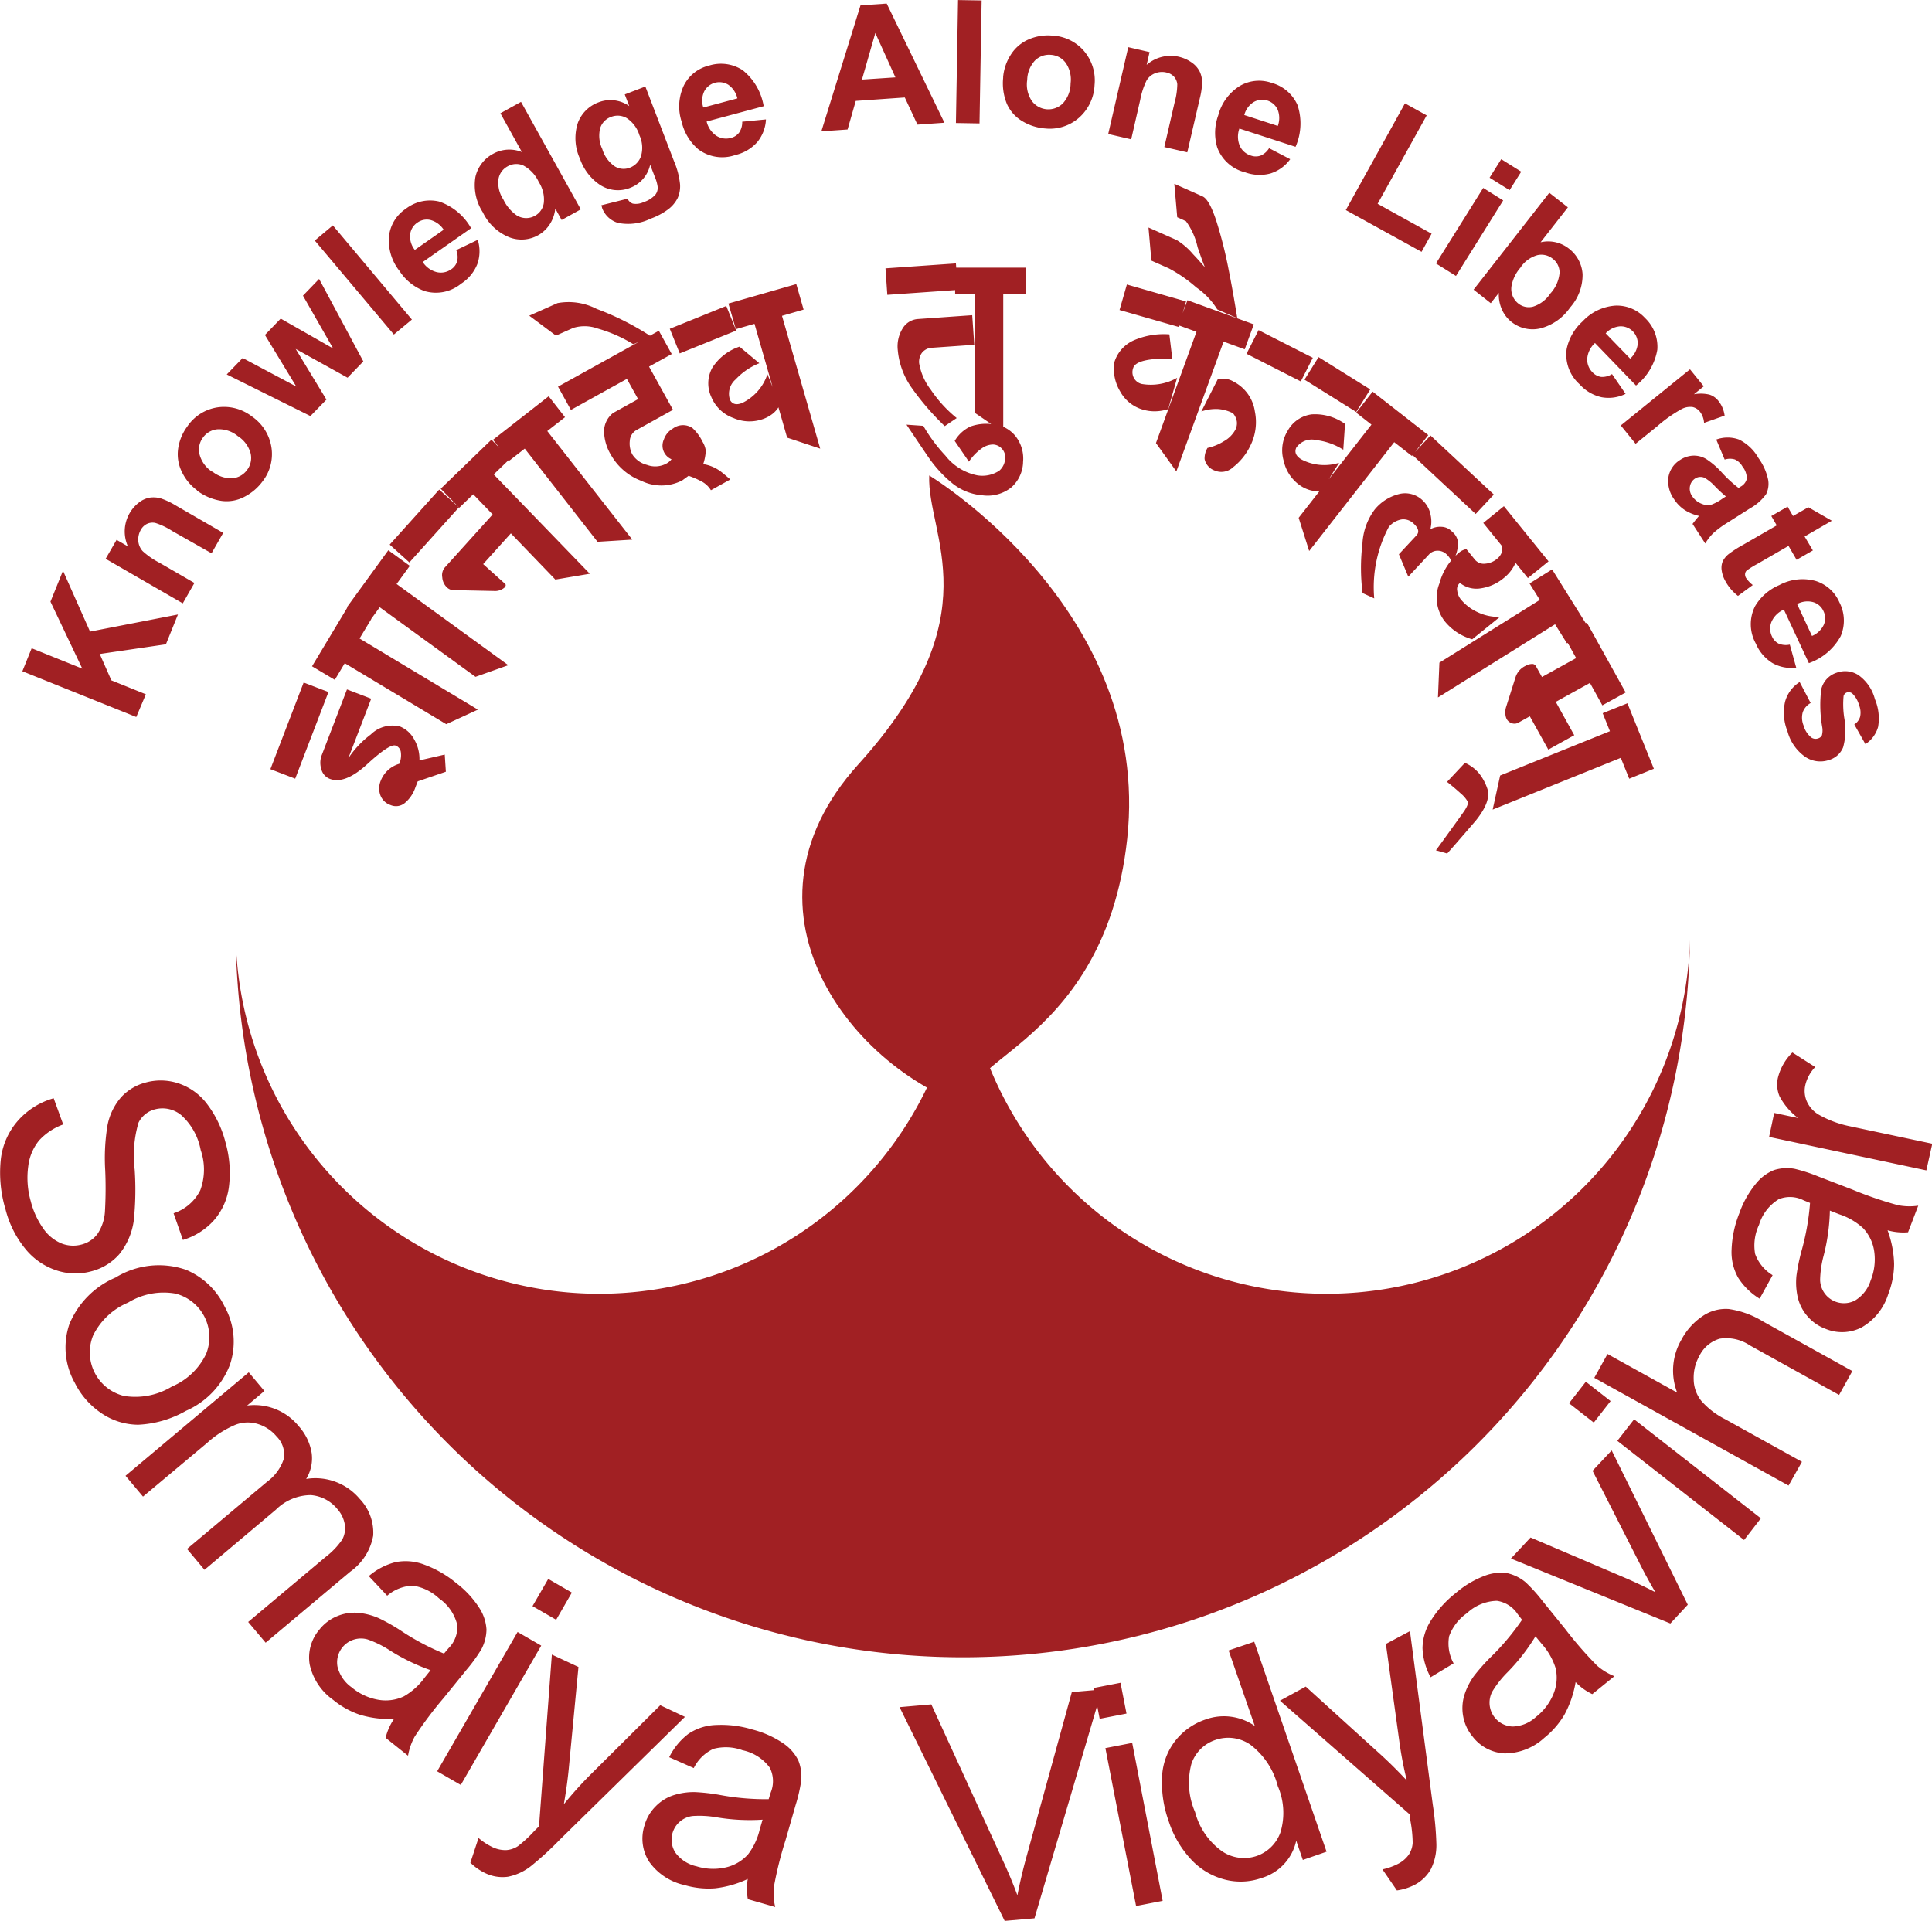 <svg xmlns="http://www.w3.org/2000/svg" id="Group_3444" width="66.35" height="65.975" data-name="Group 3444" viewBox="0 0 66.35 65.975">
    <defs>
        <style>
            .cls-1,.cls-2{fill:#a12023}.cls-2{fill-rule:evenodd}
        </style>
    </defs>
    <path id="Path_2457" d="M72.313 54.011l-5.4-1.149.175-.824.818.174a2.277 2.277 0 0 1-.634-.745 1.043 1.043 0 0 1-.059-.626 1.834 1.834 0 0 1 .5-.879l.784.5a1.321 1.321 0 0 0-.342.628.9.9 0 0 0 .066.579 1.006 1.006 0 0 0 .43.447 3.609 3.609 0 0 0 1.036.38l2.83.6zM69 55.392a6.79 6.79 0 0 1-.216 1.555 3.5 3.5 0 0 0-.119.829.819.819 0 0 0 1.206.7 1.228 1.228 0 0 0 .53-.685 1.934 1.934 0 0 0 .124-.984 1.46 1.46 0 0 0-.383-.811 2.251 2.251 0 0 0-.82-.477zm1.981.677a3.557 3.557 0 0 1 .225 1.159 2.9 2.9 0 0 1-.2 1.03 2 2 0 0 1-.916 1.147 1.474 1.474 0 0 1-1.237.049 1.5 1.5 0 0 1-.627-.438 1.524 1.524 0 0 1-.329-.644 2.309 2.309 0 0 1-.045-.74 6.59 6.59 0 0 1 .167-.827 8.523 8.523 0 0 0 .3-1.676l-.225-.092a1.027 1.027 0 0 0-.848-.037 1.555 1.555 0 0 0-.679.881 1.654 1.654 0 0 0-.134 1 1.42 1.42 0 0 0 .6.729l-.445.808a2.266 2.266 0 0 1-.739-.723 1.793 1.793 0 0 1-.224-.973 3.7 3.7 0 0 1 .266-1.24 3.322 3.322 0 0 1 .568-1.013 1.531 1.531 0 0 1 .625-.469 1.484 1.484 0 0 1 .7-.044 5.393 5.393 0 0 1 .822.266l1.166.448a13.065 13.065 0 0 0 1.563.536 2.072 2.072 0 0 0 .7.017l-.35.914a1.982 1.982 0 0 1-.699-.067zm-3.4 8.767l-6.672-3.7.454-.819 2.393 1.327a2.1 2.1 0 0 1 .144-1.814 2.227 2.227 0 0 1 .73-.814 1.406 1.406 0 0 1 .9-.243 3.09 3.09 0 0 1 1.178.43l3.064 1.7-.455.82-3.063-1.7a1.451 1.451 0 0 0-1.041-.23 1.137 1.137 0 0 0-.7.6 1.518 1.518 0 0 0-.19.79 1.21 1.21 0 0 0 .259.741 2.681 2.681 0 0 0 .816.63l2.643 1.466zm-1.527 1.87L61.7 63.3l.577-.739 4.353 3.4zm-5.162-4.033l-.85-.664.577-.739.85.664zm2.63 6.9l-5.476-2.23.675-.723L61.952 68q.523.224 1.056.5a16.12 16.12 0 0 1-.532-.971l-1.627-3.2.657-.7 2.614 5.3zm-4.633.442a6.818 6.818 0 0 1-.965 1.238 3.5 3.5 0 0 0-.518.659.819.819 0 0 0 .7 1.2 1.219 1.219 0 0 0 .8-.329 1.924 1.924 0 0 0 .6-.789 1.461 1.461 0 0 0 .073-.893 2.262 2.262 0 0 0-.471-.822zm1.378 1.577a3.572 3.572 0 0 1-.385 1.116 2.929 2.929 0 0 1-.689.792 2.012 2.012 0 0 1-1.367.535 1.472 1.472 0 0 1-1.095-.576 1.5 1.5 0 0 1-.324-.693 1.534 1.534 0 0 1 .037-.723 2.3 2.3 0 0 1 .331-.664 6.672 6.672 0 0 1 .558-.632 8.458 8.458 0 0 0 1.095-1.3c-.078-.1-.127-.167-.149-.193a1.029 1.029 0 0 0-.715-.459 1.556 1.556 0 0 0-1.028.424 1.656 1.656 0 0 0-.613.794 1.42 1.42 0 0 0 .155.93l-.79.477a2.278 2.278 0 0 1-.278-1 1.8 1.8 0 0 1 .292-.954 3.693 3.693 0 0 1 .852-.941 3.327 3.327 0 0 1 1-.594 1.541 1.541 0 0 1 .77-.085 1.506 1.506 0 0 1 .628.313 5.406 5.406 0 0 1 .579.641l.786.971A13.021 13.021 0 0 0 61 71.017a2.094 2.094 0 0 0 .6.367l-.76.616a1.962 1.962 0 0 1-.571-.412zm-6.133 7.155l-.5-.727a2.107 2.107 0 0 0 .512-.178 1.028 1.028 0 0 0 .392-.326.832.832 0 0 0 .134-.4 4.3 4.3 0 0 0-.074-.749 9.055 9.055 0 0 1-.034-.242l-4.449-3.9.885-.484 2.518 2.285q.482.434.954.943a12.687 12.687 0 0 1-.251-1.293l-.469-3.4.827-.44.782 5.949a11.01 11.01 0 0 1 .125 1.354 1.855 1.855 0 0 1-.186.868 1.357 1.357 0 0 1-.579.553 1.883 1.883 0 0 1-.586.182zM47.2 76.052a2.4 2.4 0 0 0 .94 1.356 1.352 1.352 0 0 0 1.17.153 1.328 1.328 0 0 0 .822-.815 2.318 2.318 0 0 0-.093-1.589 2.591 2.591 0 0 0-.955-1.431 1.341 1.341 0 0 0-1.192-.151 1.3 1.3 0 0 0-.819.822 2.512 2.512 0 0 0 .127 1.655zm3.7 1.644l-.227-.66a1.716 1.716 0 0 1-1.193 1.281 2.166 2.166 0 0 1-1.267.051 2.389 2.389 0 0 1-1.144-.682 3.511 3.511 0 0 1-.776-1.32 3.949 3.949 0 0 1-.229-1.508 2.173 2.173 0 0 1 .447-1.245 2.218 2.218 0 0 1 1.05-.743 1.852 1.852 0 0 1 1.689.223l-.899-2.593.88-.3 2.484 7.213zm-5.727 1.581l-1.054-5.423.921-.179 1.046 5.425zm-1.25-6.43l-.206-1.058.921-.179.206 1.058zm-3.263 6.942l-3.609-7.342 1.09-.095 2.45 5.348c.2.428.366.833.506 1.209.083-.424.183-.85.3-1.279l1.569-5.7L44 71.84l-2.316 7.86zm-8.314-3.477a6.82 6.82 0 0 1-1.568-.079 3.475 3.475 0 0 0-.836-.046.819.819 0 0 0-.588 1.261 1.225 1.225 0 0 0 .729.468 1.926 1.926 0 0 0 .991.038 1.463 1.463 0 0 0 .775-.452 2.251 2.251 0 0 0 .4-.858zm-.5 2.033a3.549 3.549 0 0 1-1.135.325 2.913 2.913 0 0 1-1.044-.111 2.009 2.009 0 0 1-1.223-.812 1.475 1.475 0 0 1-.156-1.227 1.492 1.492 0 0 1 .383-.663 1.514 1.514 0 0 1 .612-.384 2.291 2.291 0 0 1 .734-.109 6.594 6.594 0 0 1 .838.094 8.552 8.552 0 0 0 1.7.15l.072-.232a1.027 1.027 0 0 0-.033-.849 1.555 1.555 0 0 0-.937-.6 1.659 1.659 0 0 0-1-.047 1.421 1.421 0 0 0-.674.66l-.844-.373a2.278 2.278 0 0 1 .655-.8 1.8 1.8 0 0 1 .95-.307 3.694 3.694 0 0 1 1.259.157 3.342 3.342 0 0 1 1.059.477 1.529 1.529 0 0 1 .511.582 1.488 1.488 0 0 1 .1.694 5.347 5.347 0 0 1-.193.842l-.344 1.2a12.7 12.7 0 0 0-.4 1.6 2.066 2.066 0 0 0 .044.7l-.94-.27a1.976 1.976 0 0 1-.002-.697zm-9.532-.562l.277-.841a2.139 2.139 0 0 0 .451.3 1.023 1.023 0 0 0 .5.116.832.832 0 0 0 .4-.134 4.343 4.343 0 0 0 .553-.51c.038-.041.1-.1.173-.173l.441-5.9.914.426-.323 3.385c-.038.431-.1.875-.179 1.33a13.037 13.037 0 0 1 .879-.982l2.432-2.419.848.4-4.279 4.2a11.105 11.105 0 0 1-1.001.919 1.858 1.858 0 0 1-.8.373 1.359 1.359 0 0 1-.79-.13 1.853 1.853 0 0 1-.505-.36zM21.17 74.65l2.762-4.785.812.469-2.762 4.785zm3.275-5.673l.54-.934.811.469-.539.934zm-3.5 2.2a6.884 6.884 0 0 1-1.412-.687 3.488 3.488 0 0 0-.752-.369.82.82 0 0 0-1.034.932 1.227 1.227 0 0 0 .489.715 1.926 1.926 0 0 0 .9.423 1.465 1.465 0 0 0 .89-.114 2.267 2.267 0 0 0 .706-.633zm-1.256 1.675a3.546 3.546 0 0 1-1.172-.144 2.9 2.9 0 0 1-.917-.51 2.012 2.012 0 0 1-.809-1.226 1.475 1.475 0 0 1 .337-1.191 1.5 1.5 0 0 1 .611-.46 1.532 1.532 0 0 1 .714-.114 2.28 2.28 0 0 1 .717.186 6.571 6.571 0 0 1 .735.414 8.46 8.46 0 0 0 1.5.8l.157-.185a1.027 1.027 0 0 0 .3-.794 1.556 1.556 0 0 0-.629-.918 1.667 1.667 0 0 0-.9-.436 1.431 1.431 0 0 0-.879.345l-.631-.673a2.278 2.278 0 0 1 .916-.479 1.8 1.8 0 0 1 .994.087 3.71 3.71 0 0 1 1.1.637 3.335 3.335 0 0 1 .788.853 1.53 1.53 0 0 1 .243.736 1.492 1.492 0 0 1-.175.679 5.362 5.362 0 0 1-.507.7l-.786.97a13.087 13.087 0 0 0-.992 1.322 2.06 2.06 0 0 0-.234.664l-.77-.615a1.974 1.974 0 0 1 .287-.645zM10.468 64.5l4.232-3.553.538.641-.594.5a1.955 1.955 0 0 1 1.768.705 1.81 1.81 0 0 1 .45.934 1.354 1.354 0 0 1-.19.882 1.987 1.987 0 0 1 1.839.685 1.68 1.68 0 0 1 .463 1.262 1.94 1.94 0 0 1-.789 1.239l-2.905 2.438-.6-.712 2.666-2.238a2.587 2.587 0 0 0 .563-.59.813.813 0 0 0 .091-.509 1.041 1.041 0 0 0-.247-.528 1.306 1.306 0 0 0-.92-.492 1.711 1.711 0 0 0-1.2.5L13.18 67.73l-.6-.717 2.75-2.308a1.586 1.586 0 0 0 .571-.778.868.868 0 0 0-.243-.775 1.354 1.354 0 0 0-.629-.425 1.177 1.177 0 0 0-.778.018 3.429 3.429 0 0 0-.983.628l-2.2 1.842zm.091-5.949a2.347 2.347 0 0 0-1.206 1.134 1.541 1.541 0 0 0 1.058 2.072 2.415 2.415 0 0 0 1.651-.323 2.281 2.281 0 0 0 1.174-1.121 1.544 1.544 0 0 0-1.053-2.07 2.34 2.34 0 0 0-1.623.307zm-.437-.858a2.844 2.844 0 0 1 2.414-.271 2.571 2.571 0 0 1 1.336 1.268 2.479 2.479 0 0 1 .18 2 2.837 2.837 0 0 1-1.509 1.58 3.652 3.652 0 0 1-1.641.477 2.263 2.263 0 0 1-1.269-.4 2.716 2.716 0 0 1-.907-1.037 2.482 2.482 0 0 1-.189-2.01 2.968 2.968 0 0 1 1.586-1.608zM8 51.534l.327.9a2.085 2.085 0 0 0-.826.547 1.722 1.722 0 0 0-.375.894 2.92 2.92 0 0 0 .085 1.189 2.819 2.819 0 0 0 .429.94 1.421 1.421 0 0 0 .625.515 1.094 1.094 0 0 0 .688.04.985.985 0 0 0 .551-.365 1.535 1.535 0 0 0 .257-.779 13.956 13.956 0 0 0 .009-1.408 6.927 6.927 0 0 1 .079-1.546 2.069 2.069 0 0 1 .475-.971 1.746 1.746 0 0 1 .849-.5 1.934 1.934 0 0 1 1.126.037 2.032 2.032 0 0 1 .986.727 3.66 3.66 0 0 1 .613 1.285 3.82 3.82 0 0 1 .123 1.517 2.16 2.16 0 0 1-.518 1.171 2.33 2.33 0 0 1-1.064.673l-.321-.916a1.566 1.566 0 0 0 .918-.793 2.051 2.051 0 0 0 .013-1.379 2.14 2.14 0 0 0-.67-1.2 1.011 1.011 0 0 0-.889-.2.868.868 0 0 0-.577.462 4.007 4.007 0 0 0-.131 1.611 10.181 10.181 0 0 1-.032 1.757 2.342 2.342 0 0 1-.5 1.152 1.9 1.9 0 0 1-.967.586 2.06 2.06 0 0 1-1.2-.039 2.3 2.3 0 0 1-1.068-.75 3.5 3.5 0 0 1-.669-1.342 4.364 4.364 0 0 1-.157-1.754 2.428 2.428 0 0 1 .592-1.3A2.563 2.563 0 0 1 8 51.534z" class="cls-1" data-name="Path 2457" transform="translate(-6.157 -13.814)"/>
    <path id="Path_2458" d="M57.445 35.51q.5-.569.983-1.133.541-.674.393-1.1a1.7 1.7 0 0 0-.279-.516 1.323 1.323 0 0 0-.489-.366l-.614.654a8.1 8.1 0 0 1 .474.4 1.021 1.021 0 0 1 .238.281c.021.061-.021.17-.126.327q-.482.678-.968 1.343zm5.339-4.82l.249.618-3.77 1.522-.257 1.17 4.4-1.777.29.717.846-.342-.908-2.249zm-1.343-2.672l.432.779-1.174.65-.214-.384a.141.141 0 0 0-.137-.063.467.467 0 0 0-.216.065.653.653 0 0 0-.339.384l-.33 1.041a.6.6 0 0 0-.02.22.437.437 0 0 0 .041.174.309.309 0 0 0 .181.15.273.273 0 0 0 .223-.019l.394-.219.635 1.144.891-.494-.635-1.146 1.174-.65.426.77.8-.442-1.332-2.4zm-1.168-1.784l.352.565-3.448 2.155-.05 1.195 4.022-2.513.409.655.774-.483-1.285-2.057zm-.482-.71l.425.525.709-.574-1.533-1.894-.709.575.622.767a.313.313 0 0 1 .012.245.51.51 0 0 1-.168.226.714.714 0 0 1-.4.16.394.394 0 0 1-.362-.149l-.284-.35a.531.531 0 0 0-.266.132 2.059 2.059 0 0 0-.659 1.045 1.323 1.323 0 0 0 .163 1.276 1.859 1.859 0 0 0 .963.643l.951-.77a1.651 1.651 0 0 1-.754-.155 1.622 1.622 0 0 1-.593-.451.578.578 0 0 1-.119-.291.274.274 0 0 1 .093-.268.906.906 0 0 0 .729.183 1.577 1.577 0 0 0 .769-.346 1.36 1.36 0 0 0 .412-.529zM56.6 23.379a.869.869 0 0 0-.756-.228 1.577 1.577 0 0 0-.888.543 2.131 2.131 0 0 0-.422 1.177 6.847 6.847 0 0 0 .005 1.693l.4.183a4.4 4.4 0 0 1 .5-2.454.729.729 0 0 1 .447-.259.5.5 0 0 1 .407.145c.167.156.2.289.1.4l-.607.652.323.77.706-.758a.4.4 0 0 1 .3-.134.439.439 0 0 1 .309.125.754.754 0 0 1 .184.274 1.142 1.142 0 0 0 .2-.542.529.529 0 0 0-.149-.469l-.079-.073a.516.516 0 0 0-.335-.136.688.688 0 0 0-.38.085 1.017 1.017 0 0 0 .014-.471.913.913 0 0 0-.279-.523zm.271-2.227l-.622.667 2.174 2.028.623-.667zm-2.551-.783l.524.41-2.5 3.2.361 1.14 2.92-3.737.609.475.561-.718-1.911-1.493zm-1.293-1.908l-.483.774 1.775 1.109.483-.774zm.705 3.629a1.692 1.692 0 0 1-1.3-.119c-.182-.114-.239-.246-.17-.4a.646.646 0 0 1 .688-.26 2.21 2.21 0 0 1 .926.331l.06-.887a1.77 1.77 0 0 0-1.143-.328 1.1 1.1 0 0 0-.822.556 1.287 1.287 0 0 0-.14 1.045 1.379 1.379 0 0 0 .6.865 1.181 1.181 0 0 0 .333.144.913.913 0 0 0 .366.014zm-4.17-2.863l-.56 1.1a1.527 1.527 0 0 1 .584-.082 1.344 1.344 0 0 1 .5.143.557.557 0 0 1 .135.291.493.493 0 0 1-.053.28 1.006 1.006 0 0 1-.391.39 1.807 1.807 0 0 1-.564.231.7.7 0 0 0-.1.383.53.53 0 0 0 .333.387.587.587 0 0 0 .647-.11 2.049 2.049 0 0 0 .588-.73 1.806 1.806 0 0 0 .158-1.184 1.366 1.366 0 0 0-.731-1.023.693.693 0 0 0-.546-.076zm.991-.881l1.864.95.413-.812-1.864-.95zm-1.428-2.968c-.155-.179-.291-.33-.409-.453a2.345 2.345 0 0 0-.559-.484l-.971-.432.1 1.138.6.266a4.89 4.89 0 0 1 .942.654 2.563 2.563 0 0 1 .721.756l.686.3q-.159-.986-.295-1.658a14.535 14.535 0 0 0-.415-1.654c-.164-.511-.325-.8-.482-.871l-.97-.432.1 1.148.3.136a2.37 2.37 0 0 1 .4.894q.188.546.252.693zm-.916 1.986l.625.228-1.391 3.821.7.973 1.622-4.457.726.264.312-.857-2.279-.829zm.016.061l.251-.876-2.032-.582-.252.876zm-.056 1.748a1.839 1.839 0 0 1-1.21.211.414.414 0 0 1-.3-.544q.1-.351 1.344-.329l-.1-.831a2.594 2.594 0 0 0-1.194.193 1.21 1.21 0 0 0-.7.781 1.524 1.524 0 0 0 .208.992 1.292 1.292 0 0 0 .781.62 1.441 1.441 0 0 0 .408.056 1.55 1.55 0 0 0 .457-.075zm-5.291 2.9a1.244 1.244 0 0 0-.265-.906 1.132 1.132 0 0 0-.837-.408 1.621 1.621 0 0 0-.705.085 1.233 1.233 0 0 0-.54.495l.488.712a1.734 1.734 0 0 1 .446-.459.665.665 0 0 1 .391-.129.425.425 0 0 1 .3.15.416.416 0 0 1 .108.309.59.59 0 0 1-.2.437 1.055 1.055 0 0 1-.754.162 1.849 1.849 0 0 1-1.1-.679 5.54 5.54 0 0 1-.757-1.021l-.578-.04q.751 1.117.77 1.14a4.329 4.329 0 0 0 .82.886 1.888 1.888 0 0 0 1.026.4 1.3 1.3 0 0 0 .987-.275 1.206 1.206 0 0 0 .401-.854zM40.546 16.3h.665v4.067l.987.676V16.3h.772v-.912h-2.424zm.091-.147l-.064-.91-2.419.169.063.91zm-1.372 1a.662.662 0 0 0-.521.321 1.167 1.167 0 0 0-.168.748 2.633 2.633 0 0 0 .454 1.259 9 9 0 0 0 1.159 1.35l.411-.277a4.433 4.433 0 0 1-.891-.975 2.048 2.048 0 0 1-.4-.913.52.52 0 0 1 .1-.356.471.471 0 0 1 .37-.172l1.424-.1-.071-1.017zm-6.25.348l.64-.184 1.121 3.909 1.136.378-1.312-4.561.742-.214-.251-.876-2.331.668zm-2.269-.013l.342.846 1.94-.784-.342-.846zm3.354 1.561a1.691 1.691 0 0 1-.863.985c-.2.081-.339.049-.421-.1a.647.647 0 0 1 .194-.709 2.237 2.237 0 0 1 .812-.554l-.682-.569a1.769 1.769 0 0 0-.937.731 1.107 1.107 0 0 0-.033.992 1.288 1.288 0 0 0 .763.728 1.375 1.375 0 0 0 1.055.019 1.133 1.133 0 0 0 .313-.184.91.91 0 0 0 .225-.287zm-4-1.3a9.356 9.356 0 0 0-1.864-.943 2.1 2.1 0 0 0-1.346-.2l-.97.432.916.684.6-.266a1.323 1.323 0 0 1 .833.023 4.9 4.9 0 0 1 1.227.54zm-1.3 2.63a.815.815 0 0 0-.312.621 1.635 1.635 0 0 0 .243.828 2.009 2.009 0 0 0 1.042.883 1.562 1.562 0 0 0 1.4-.016l.219-.159a3.108 3.108 0 0 1 .436.189.818.818 0 0 1 .331.307l.666-.37q-.19-.164-.3-.251a1.352 1.352 0 0 0-.631-.276 1.665 1.665 0 0 0 .088-.459.75.75 0 0 0-.106-.3 1.591 1.591 0 0 0-.352-.48.578.578 0 0 0-.667.015.69.69 0 0 0-.313.376.508.508 0 0 0 .262.682.553.553 0 0 1-.176.147.8.8 0 0 1-.669.045.833.833 0 0 1-.5-.356.8.8 0 0 1-.089-.46.455.455 0 0 1 .245-.387l1.239-.687-.822-1.484.779-.431-.442-.8-3.463 1.919.442.8 1.923-1.066.385.694zm-3.559 1.634l.524-.41 2.5 3.2 1.194-.075L26.539 21l.609-.475-.561-.719-1.912 1.494zm-1.724 1.62l.479-.462 2.82 2.929L28 25.9l-3.3-3.411.556-.536-.634-.657-1.743 1.684zm-.51 2.067a.415.415 0 0 0-.074.323.521.521 0 0 0 .171.356.34.34 0 0 0 .255.085l1.346.028a.5.5 0 0 0 .366-.118c.048-.053.053-.1.016-.13l-.75-.675 1.1-1.22-.67-.6zm-1.88-.8l.677.611 1.7-1.89-.677-.611zm-.734 2.689l.391-.539 3.29 2.391 1.127-.4-3.837-2.788.454-.624-.738-.536-1.425 1.962zm-1.151 1.955l.342-.571 3.486 2.094 1.087-.5-4.065-2.443.4-.662-.783-.462-1.249 2.079zm-2.212 3.068l.852.327 1.142-2.976-.852-.326zm4.428-.185a.976.976 0 0 0-.638.582.682.682 0 0 0-.012.5.565.565 0 0 0 .348.335.474.474 0 0 0 .495-.074 1.193 1.193 0 0 0 .354-.519l.085-.22.966-.331-.038-.589-.869.2a1.342 1.342 0 0 0-.178-.717.963.963 0 0 0-.49-.447 1.058 1.058 0 0 0-1 .271 3.34 3.34 0 0 0-.774.818l.785-2.044-.832-.319-.865 2.254a.724.724 0 0 0-.015.488.48.48 0 0 0 .288.329q.521.2 1.293-.509t.973-.632a.279.279 0 0 1 .178.24.767.767 0 0 1-.054.383z" class="cls-1" data-name="Path 2458" transform="translate(-7.744 -6.195)"/>
    <path id="Path_2459" d="M68.091 28.532l.381.728a.594.594 0 0 0-.271.315.708.708 0 0 0 .028.459.8.8 0 0 0 .264.409.255.255 0 0 0 .238.031.213.213 0 0 0 .126-.1.654.654 0 0 0 .012-.29 4.369 4.369 0 0 1-.032-1.3.79.79 0 0 1 .534-.567.844.844 0 0 1 .734.079 1.462 1.462 0 0 1 .574.832 1.708 1.708 0 0 1 .11.95 1.041 1.041 0 0 1-.436.594l-.382-.676a.473.473 0 0 0 .2-.265.679.679 0 0 0-.037-.4.876.876 0 0 0-.234-.4.2.2 0 0 0-.185-.033.177.177 0 0 0-.112.124 3.045 3.045 0 0 0 .03.79 2.224 2.224 0 0 1-.046.97.747.747 0 0 1-.487.436.927.927 0 0 1-.8-.1 1.556 1.556 0 0 1-.623-.885 1.712 1.712 0 0 1-.083-1.019 1.159 1.159 0 0 1 .5-.674m.424-1.583a.778.778 0 0 0 .408-.39.554.554 0 0 0-.012-.459.561.561 0 0 0-.36-.314.748.748 0 0 0-.547.067zm-.761.3l.219.788a1.319 1.319 0 0 1-.82-.16 1.444 1.444 0 0 1-.565-.663 1.369 1.369 0 0 1-.026-1.291 1.754 1.754 0 0 1 .828-.72 1.687 1.687 0 0 1 1.249-.143 1.308 1.308 0 0 1 .815.729 1.361 1.361 0 0 1 .046 1.168 2 2 0 0 1-1.092.926l-.858-1.839a.813.813 0 0 0-.424.414.614.614 0 0 0 .015.508.5.5 0 0 0 .229.246.641.641 0 0 0 .381.034zm.791-3.237l-.559.322-.277-.478-1.068.617a3.055 3.055 0 0 0-.371.231.182.182 0 0 0-.053.114.231.231 0 0 0 .033.138 1.093 1.093 0 0 0 .231.244l-.508.373a1.606 1.606 0 0 1-.425-.494 1.041 1.041 0 0 1-.134-.378.576.576 0 0 1 .037-.319.742.742 0 0 1 .216-.256 3.922 3.922 0 0 1 .481-.307l1.156-.667-.186-.322.559-.322.186.321.527-.3.807.463-.936.541zm-2.988-1.855a5.02 5.02 0 0 1-.372-.346 1.543 1.543 0 0 0-.358-.293.338.338 0 0 0-.325.023.4.4 0 0 0-.178.266.442.442 0 0 0 .073.338.7.7 0 0 0 .348.272.5.5 0 0 0 .331.016 1.578 1.578 0 0 0 .348-.189zm-.041-1.265l-.289-.688a1.142 1.142 0 0 1 .782 0 1.566 1.566 0 0 1 .669.638 1.933 1.933 0 0 1 .332.747.809.809 0 0 1-.07.489 1.675 1.675 0 0 1-.549.486l-.8.507a3.228 3.228 0 0 0-.477.357 1.758 1.758 0 0 0-.265.345l-.436-.672a4.2 4.2 0 0 1 .223-.275 1.493 1.493 0 0 1-.5-.208 1.272 1.272 0 0 1-.359-.368 1.05 1.05 0 0 1-.191-.764.856.856 0 0 1 .4-.582.875.875 0 0 1 .455-.148.814.814 0 0 1 .45.122 2.736 2.736 0 0 1 .509.437 4.376 4.376 0 0 0 .594.551l.067-.044a.421.421 0 0 0 .217-.278.685.685 0 0 0-.154-.419.574.574 0 0 0-.255-.237.586.586 0 0 0-.353.004zm-3.059-.543l-.509-.629 2.377-1.928.473.584-.337.273a1.3 1.3 0 0 1 .536.013.64.64 0 0 1 .3.21 1.017 1.017 0 0 1 .217.511l-.706.249a.7.7 0 0 0-.137-.378.444.444 0 0 0-.254-.166.628.628 0 0 0-.38.069 4.747 4.747 0 0 0-.84.593zm-.187-2.924a.781.781 0 0 0 .259-.5.583.583 0 0 0-.6-.61.743.743 0 0 0-.5.242zm-.621.535l.464.675a1.317 1.317 0 0 1-.828.115 1.431 1.431 0 0 1-.75-.442 1.368 1.368 0 0 1-.446-1.212 1.753 1.753 0 0 1 .548-.951 1.689 1.689 0 0 1 1.133-.541 1.309 1.309 0 0 1 1.009.424 1.359 1.359 0 0 1 .424 1.089 2 2 0 0 1-.732 1.232l-1.409-1.46a.815.815 0 0 0-.266.53.613.613 0 0 0 .18.475.5.5 0 0 0 .3.159.636.636 0 0 0 .373-.098zm-3.14-3.668a1.314 1.314 0 0 0-.315.647.64.64 0 0 0 .243.6.574.574 0 0 0 .5.1 1.118 1.118 0 0 0 .593-.452 1.2 1.2 0 0 0 .316-.714.6.6 0 0 0-.241-.483.614.614 0 0 0-.521-.12 1.039 1.039 0 0 0-.575.417zm-1.616.764l2.6-3.328.638.5-.937 1.2a1.145 1.145 0 0 1 .962.21 1.2 1.2 0 0 1 .48.888 1.678 1.678 0 0 1-.428 1.142 1.776 1.776 0 0 1-1.038.722 1.165 1.165 0 0 1-.975-.225 1.12 1.12 0 0 1-.327-.422 1.243 1.243 0 0 1-.108-.576l-.277.354zm-1.292-.9l1.622-2.595.686.429-1.621 2.595zm1.841-2.947l.4-.635.687.429-.4.635zm-4.937 1.112l2.031-3.664.746.413-1.685 3.036 1.854 1.027-.345.623zM50.172 9.44a.782.782 0 0 0-.007-.565.584.584 0 0 0-.82-.255.741.741 0 0 0-.324.446zm-.3.764l.726.378a1.32 1.32 0 0 1-.676.49 1.442 1.442 0 0 1-.87-.038 1.368 1.368 0 0 1-.962-.861 1.749 1.749 0 0 1 .038-1.1 1.686 1.686 0 0 1 .747-1.01 1.309 1.309 0 0 1 1.089-.1 1.359 1.359 0 0 1 .886.763 2 2 0 0 1-.068 1.431l-1.929-.627a.818.818 0 0 0 .013.593.614.614 0 0 0 .383.335.492.492 0 0 0 .336 0 .635.635 0 0 0 .29-.258zm-2.809.143l-.788-.182.351-1.522a2.453 2.453 0 0 0 .094-.636.455.455 0 0 0-.114-.259.479.479 0 0 0-.255-.141.643.643 0 0 0-.394.026.584.584 0 0 0-.292.247 2.613 2.613 0 0 0-.219.671L45.137 9.9l-.789-.183.688-2.981.732.169-.1.438a1.253 1.253 0 0 1 1.555-.075.829.829 0 0 1 .272.316.888.888 0 0 1 .078.367 2.5 2.5 0 0 1-.079.54zm-5.5-2.468a1.012 1.012 0 0 0 .167.711.706.706 0 0 0 1.062.074 1.024 1.024 0 0 0 .264-.687 1 1 0 0 0-.167-.7.678.678 0 0 0-.512-.278.687.687 0 0 0-.549.2 1.01 1.01 0 0 0-.262.68zm-.825-.1a1.675 1.675 0 0 1 .252-.765 1.365 1.365 0 0 1 .6-.534 1.656 1.656 0 0 1 .826-.143 1.527 1.527 0 0 1 1.1.53 1.557 1.557 0 0 1 .363 1.168 1.583 1.583 0 0 1-.526 1.116 1.514 1.514 0 0 1-1.157.377 1.772 1.772 0 0 1-.787-.245 1.307 1.307 0 0 1-.541-.6 1.863 1.863 0 0 1-.127-.906zm-1.62 1.561l.073-4.223.81.014-.073 4.223zM37.04 7.773l-.69-1.524-.459 1.6zm1.683 1.557l-.926.065-.435-.932-1.684.118-.281.981-.9.063L35.841 5.3l.9-.062zm-7.111-.835a.781.781 0 0 0-.313-.47.584.584 0 0 0-.827.233.742.742 0 0 0-.029.55zm.167.8l.815-.079a1.328 1.328 0 0 1-.3.781 1.443 1.443 0 0 1-.752.442 1.369 1.369 0 0 1-1.276-.2A1.758 1.758 0 0 1 29.7 9.3a1.685 1.685 0 0 1 .077-1.255 1.306 1.306 0 0 1 .859-.676 1.361 1.361 0 0 1 1.158.157 2 2 0 0 1 .722 1.237l-1.959.525a.815.815 0 0 0 .334.49.616.616 0 0 0 .5.073.5.5 0 0 0 .282-.183.633.633 0 0 0 .106-.368zm-4.807.935a1.1 1.1 0 0 0 .432.6.581.581 0 0 0 .515.044.647.647 0 0 0 .385-.4 1.019 1.019 0 0 0-.056-.715 1.07 1.07 0 0 0-.436-.588.622.622 0 0 0-.545-.038.6.6 0 0 0-.366.383 1.062 1.062 0 0 0 .072.717zm-.032 1.935l.9-.226a.323.323 0 0 0 .179.169.609.609 0 0 0 .37-.05.929.929 0 0 0 .41-.26.393.393 0 0 0 .078-.249 1.275 1.275 0 0 0-.1-.36l-.16-.417a1.094 1.094 0 0 1-.678.791 1.127 1.127 0 0 1-1.1-.137 1.777 1.777 0 0 1-.631-.856 1.692 1.692 0 0 1-.075-1.232 1.2 1.2 0 0 1 .714-.709 1.122 1.122 0 0 1 1.052.13l-.154-.4.707-.272.984 2.563a2.727 2.727 0 0 1 .207.787.988.988 0 0 1-.083.483 1.112 1.112 0 0 1-.316.378 2.288 2.288 0 0 1-.606.325 1.769 1.769 0 0 1-1.126.147.838.838 0 0 1-.546-.514.52.52 0 0 0-.025-.089zm-3.369-.208a1.4 1.4 0 0 0 .462.554.612.612 0 0 0 .632.012.594.594 0 0 0 .3-.439 1.1 1.1 0 0 0-.173-.716 1.205 1.205 0 0 0-.534-.571.6.6 0 0 0-.54.033.608.608 0 0 0-.31.434 1.031 1.031 0 0 0 .164.696zm2.664.348l-.658.365-.218-.393a1.224 1.224 0 0 1-.2.556 1.14 1.14 0 0 1-.389.361 1.169 1.169 0 0 1-1 .067 1.736 1.736 0 0 1-.9-.855 1.714 1.714 0 0 1-.254-1.212 1.2 1.2 0 0 1 .613-.8 1.147 1.147 0 0 1 .983-.057l-.738-1.331.708-.392zm-4.709.7a.783.783 0 0 0-.455-.335.555.555 0 0 0-.449.091.562.562 0 0 0-.248.41.741.741 0 0 0 .161.527zm.431.7l.739-.353a1.317 1.317 0 0 1-.015.835 1.431 1.431 0 0 1-.555.671 1.365 1.365 0 0 1-1.266.251 1.753 1.753 0 0 1-.853-.69 1.687 1.687 0 0 1-.357-1.205 1.309 1.309 0 0 1 .576-.929 1.36 1.36 0 0 1 1.142-.249 2 2 0 0 1 1.1.916l-1.661 1.163a.814.814 0 0 0 .481.347.615.615 0 0 0 .5-.1.5.5 0 0 0 .2-.267.635.635 0 0 0-.03-.389zm-2.141 2.9L17.1 13.376l.62-.52 2.715 3.235zm-2.866 2.8l-2.874-1.429.547-.565 1.841.98-1.076-1.771.542-.562 1.8 1.026-1.036-1.814.554-.574 1.519 2.832-.541.56-1.782-.988 1.056 1.74zm-3.373 1.9a1.016 1.016 0 0 0 .692.235.689.689 0 0 0 .509-.29.68.68 0 0 0 .116-.571 1.022 1.022 0 0 0-.442-.588 1.006 1.006 0 0 0-.686-.232.682.682 0 0 0-.508.287.689.689 0 0 0-.117.574 1.011 1.011 0 0 0 .437.598zm-.523.646a1.667 1.667 0 0 1-.515-.62 1.366 1.366 0 0 1-.134-.793 1.668 1.668 0 0 1 .317-.776 1.526 1.526 0 0 1 1.034-.655 1.559 1.559 0 0 1 1.183.311 1.581 1.581 0 0 1 .668 1.039 1.514 1.514 0 0 1-.294 1.181 1.783 1.783 0 0 1-.625.537 1.307 1.307 0 0 1-.793.143 1.875 1.875 0 0 1-.84-.354zm.9 1.466l-.4.7-1.354-.767a2.4 2.4 0 0 0-.582-.276.457.457 0 0 0-.28.033.488.488 0 0 0-.21.2.658.658 0 0 0-.09.385.589.589 0 0 0 .15.351 2.652 2.652 0 0 0 .578.4l1.2.694-.4.7-2.649-1.53.376-.651.389.225a1.255 1.255 0 0 1 .383-1.51.827.827 0 0 1 .382-.167.9.9 0 0 1 .374.032 2.519 2.519 0 0 1 .493.233zm-2.985 6.323l-3.912-1.571.319-.79 1.739.7-1.093-2.3.43-1.063.929 2.091 3.019-.587-.413 1.023-2.273.333.4.906 1.184.478z" class="cls-1" data-name="Path 2459" transform="translate(-6.289 -5.115)"/>
    <path id="Path_2460" d="M44.646 47c-4.305-1.126-8.933-6.792-4.3-11.913s2.349-7.846 2.431-9.918c0 0 7.646 4.6 6.8 12.47-.817 7.56-6.864 7.682-4.927 9.361" class="cls-2" data-name="Path 2460" transform="translate(-10.865 -8.839)"/>
    <path id="Path_2461" d="M65.577 45.332a24.972 24.972 0 0 1-49.94 0 12.487 12.487 0 0 0 24.97-.322 12.487 12.487 0 0 0 24.97.322m-24.968-.484v0z" class="cls-2" data-name="Path 2461" transform="translate(-7.541 -13.068)"/>
</svg>
